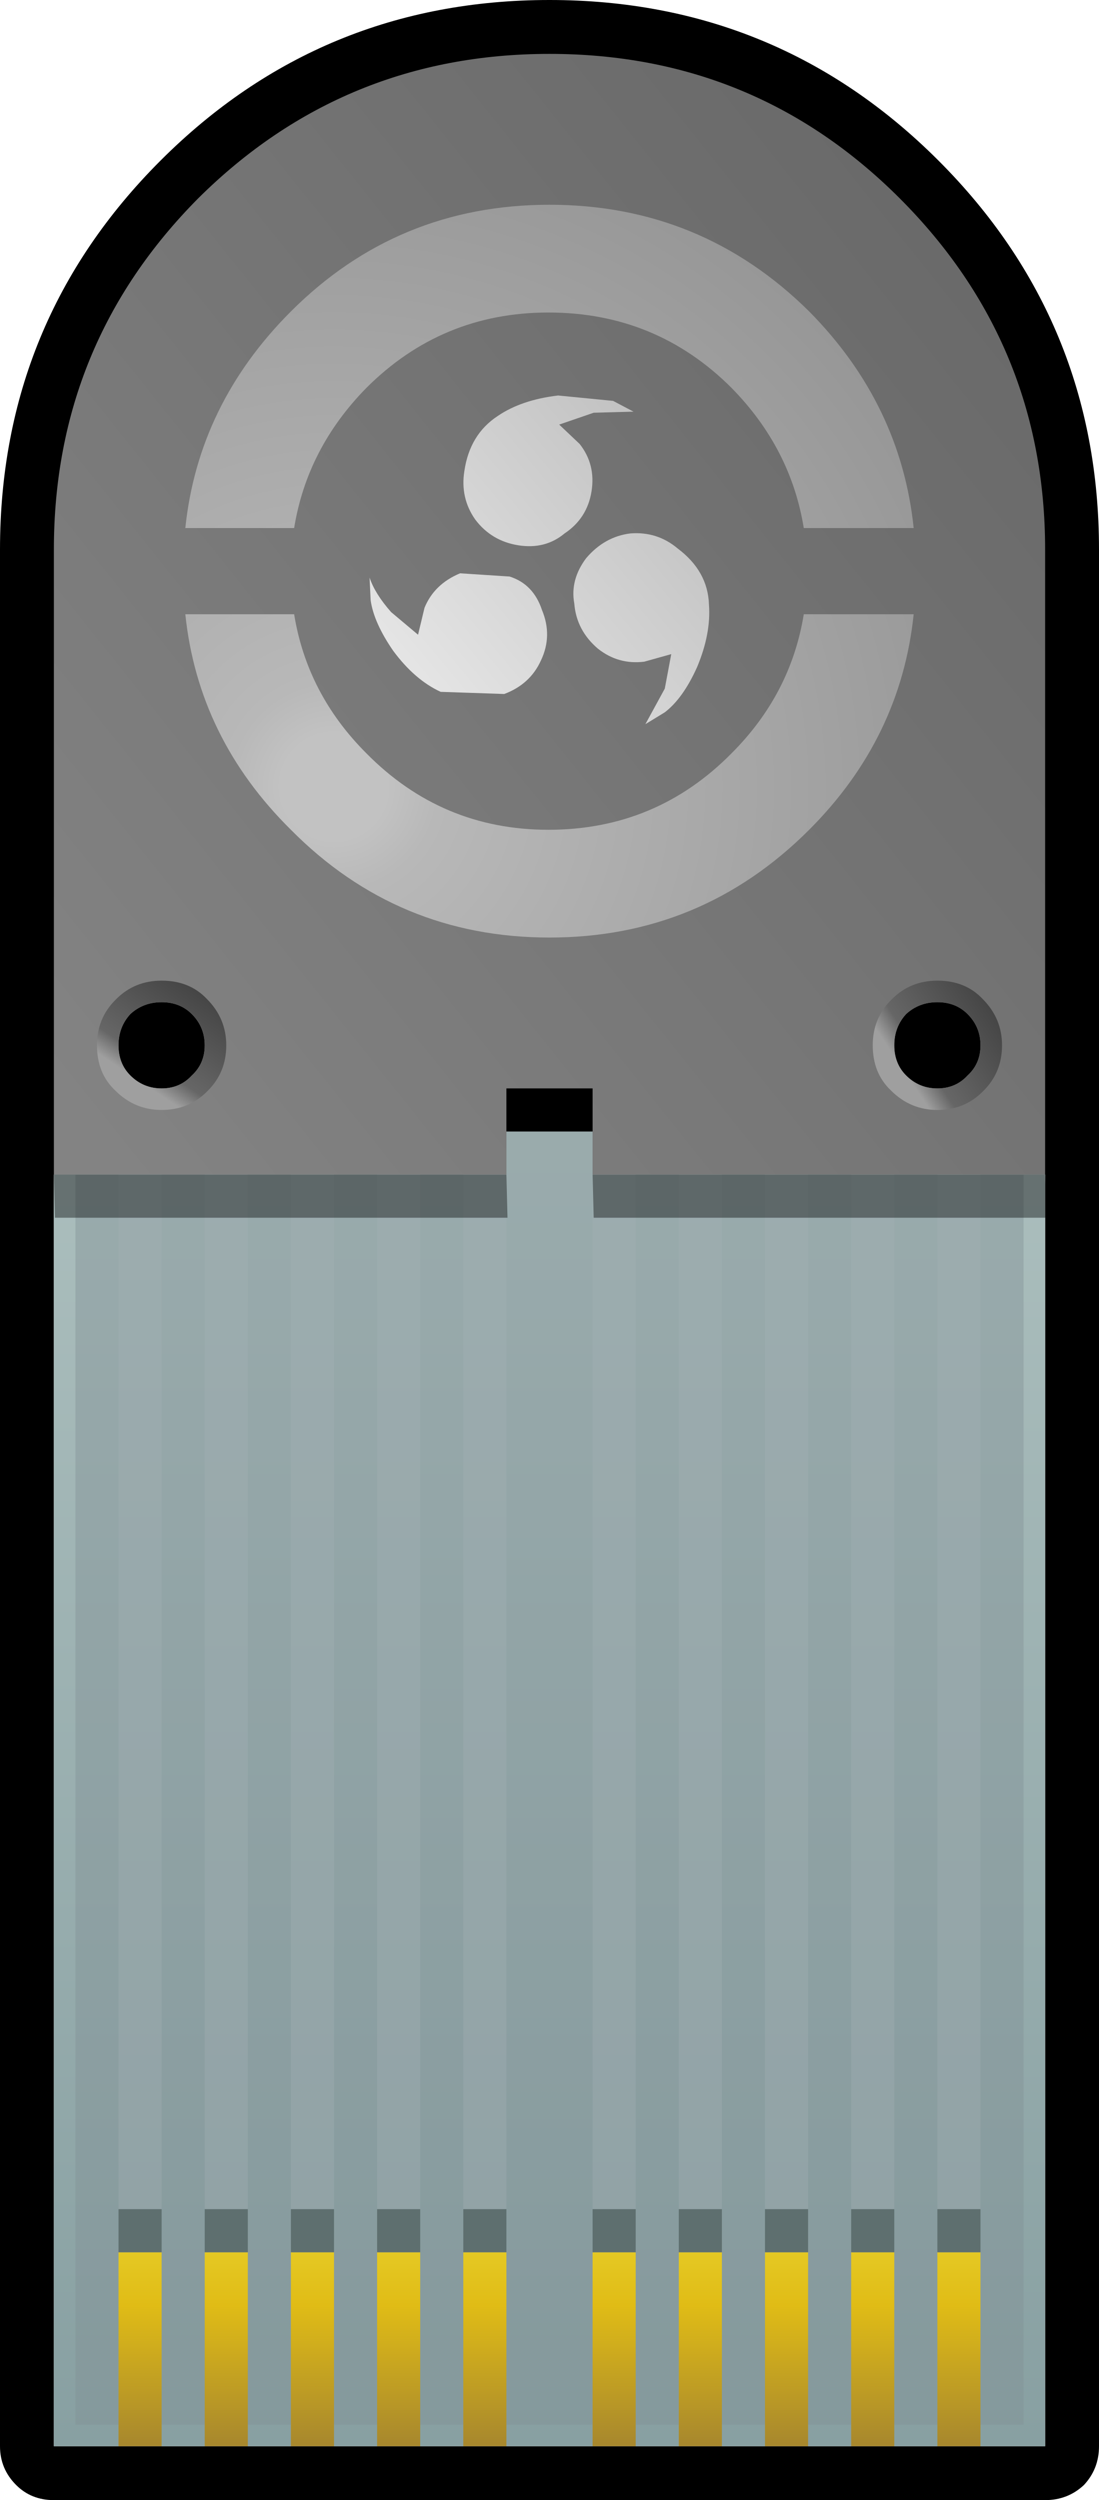 <?xml version="1.0" encoding="UTF-8" standalone="no"?>
<svg xmlns:xlink="http://www.w3.org/1999/xlink" height="116.0px" width="51.0px" xmlns="http://www.w3.org/2000/svg">
  <g transform="matrix(1.0, 0.0, 0.0, 1.0, 25.5, 58.5)">
    <path d="M18.05 -51.05 Q25.5 -43.6 25.5 -33.0 L25.5 55.0 Q25.5 56.05 24.8 56.8 24.05 57.5 23.0 57.5 L-23.0 57.5 Q-24.05 57.5 -24.75 56.8 -25.5 56.05 -25.5 55.0 L-25.5 -33.0 Q-25.5 -43.6 -18.05 -51.05 -10.6 -58.5 0.0 -58.5 10.6 -58.5 18.05 -51.05 M2.0 -4.0 L2.0 -6.0 -2.0 -6.0 -2.0 -4.0 -23.0 -4.0 -23.0 55.0 23.0 55.0 23.0 -4.0 2.0 -4.0" fill="#000000" fill-rule="evenodd" stroke="none"/>
    <path d="M23.0 -4.0 L2.0 -4.0 2.0 -6.0 -2.0 -6.0 -2.0 -4.0 -23.0 -4.0 -23.0 -33.0 Q-23.0 -42.55 -16.3 -49.3 -9.55 -56.0 0.0 -56.0 9.55 -56.0 16.25 -49.3 23.0 -42.55 23.0 -33.0 L23.0 -4.0" fill="url(#gradient0)" fill-rule="evenodd" stroke="none"/>
    <path d="M-23.0 -4.0 L-2.0 -4.0 -2.0 -6.0 2.0 -6.0 2.0 -4.0 23.0 -4.0 23.0 55.0 -23.0 55.0 -23.0 -4.0" fill="url(#gradient1)" fill-rule="evenodd" stroke="none"/>
    <path d="M2.0 -6.0 L-2.0 -6.0 -2.0 -8.0 2.0 -8.0 2.0 -6.0 M20.0 -10.0 Q20.0 -9.15 19.4 -8.6 18.85 -8.0 18.0 -8.0 17.15 -8.0 16.55 -8.6 16.0 -9.15 16.0 -10.0 16.0 -10.85 16.55 -11.45 17.15 -12.0 18.0 -12.0 18.85 -12.0 19.4 -11.45 20.0 -10.85 20.0 -10.0 M-16.0 -10.0 Q-16.0 -9.15 -16.6 -8.6 -17.15 -8.0 -18.0 -8.0 -18.85 -8.0 -19.45 -8.6 -20.0 -9.15 -20.0 -10.0 -20.0 -10.85 -19.45 -11.45 -18.85 -12.0 -18.0 -12.0 -17.15 -12.0 -16.6 -11.45 -16.0 -10.85 -16.0 -10.0" fill="#000000" fill-rule="evenodd" stroke="none"/>
    <path d="M20.0 -10.0 Q20.0 -10.85 19.4 -11.45 18.85 -12.0 18.0 -12.0 17.15 -12.0 16.55 -11.45 16.0 -10.85 16.0 -10.0 16.0 -9.15 16.55 -8.6 17.15 -8.0 18.0 -8.0 18.85 -8.0 19.4 -8.6 20.0 -9.15 20.0 -10.0 M15.9 -12.15 Q16.75 -13.0 18.0 -13.0 19.3 -13.0 20.1 -12.15 21.0 -11.25 21.0 -10.0 21.0 -8.75 20.15 -7.9 L20.1 -7.85 Q19.25 -7.0 18.0 -7.0 16.75 -7.0 15.85 -7.9 15.0 -8.7 15.0 -10.0 15.0 -11.25 15.85 -12.1 L15.9 -12.15" fill="url(#gradient2)" fill-rule="evenodd" stroke="none"/>
    <path d="M-16.0 -10.0 Q-16.0 -10.85 -16.6 -11.45 -17.15 -12.0 -18.0 -12.0 -18.85 -12.0 -19.45 -11.45 -20.0 -10.85 -20.0 -10.0 -20.0 -9.15 -19.45 -8.6 -18.85 -8.0 -18.0 -8.0 -17.15 -8.0 -16.6 -8.6 -16.0 -9.15 -16.0 -10.0 M-20.1 -12.15 Q-19.25 -13.0 -18.0 -13.0 -16.7 -13.0 -15.9 -12.15 -15.0 -11.25 -15.0 -10.0 -15.0 -8.75 -15.85 -7.9 L-15.9 -7.85 Q-16.75 -7.0 -18.0 -7.0 -19.25 -7.0 -20.15 -7.9 -21.0 -8.7 -21.0 -10.0 -21.0 -11.25 -20.15 -12.1 L-20.1 -12.15" fill="url(#gradient3)" fill-rule="evenodd" stroke="none"/>
    <path d="M11.8 -30.0 L16.9 -30.0 Q16.3 -24.25 12.05 -20.0 7.05 -15.0 0.0 -15.0 -7.05 -15.0 -12.0 -20.0 -16.3 -24.25 -16.9 -30.0 L-11.85 -30.0 Q-11.25 -26.3 -8.5 -23.55 -5.0 -20.0 -0.05 -20.0 4.95 -20.0 8.45 -23.55 11.2 -26.3 11.8 -30.0 M12.05 -44.05 Q16.3 -39.75 16.9 -34.0 L11.8 -34.0 Q11.2 -37.7 8.45 -40.5 4.95 -44.0 -0.05 -44.0 -5.0 -44.0 -8.5 -40.5 -11.25 -37.7 -11.85 -34.0 L-16.9 -34.0 Q-16.3 -39.75 -12.0 -44.05 -7.05 -49.0 0.0 -49.0 7.05 -49.0 12.05 -44.05" fill="url(#gradient4)" fill-rule="evenodd" stroke="none"/>
    <path d="M3.9 -39.4 L2.05 -39.35 0.45 -38.8 1.4 -37.9 Q2.15 -36.95 1.95 -35.7 1.75 -34.45 0.7 -33.75 -0.2 -33.0 -1.45 -33.2 -2.7 -33.4 -3.45 -34.4 -4.15 -35.4 -3.95 -36.65 -3.7 -38.35 -2.4 -39.2 -1.3 -39.95 0.4 -40.15 L2.95 -39.9 3.9 -39.4 M-4.15 -31.9 L-1.85 -31.75 Q-0.75 -31.4 -0.35 -30.2 0.15 -29.0 -0.4 -27.85 -0.9 -26.75 -2.1 -26.3 L-5.05 -26.4 Q-6.25 -26.95 -7.25 -28.3 -8.15 -29.6 -8.3 -30.65 L-8.35 -31.7 Q-8.1 -30.95 -7.35 -30.1 L-6.1 -29.05 -5.8 -30.3 Q-5.35 -31.4 -4.15 -31.9 M1.7 -32.6 Q2.55 -33.6 3.75 -33.75 5.0 -33.85 5.95 -33.05 7.35 -32.0 7.4 -30.45 7.5 -29.1 6.85 -27.55 6.2 -26.1 5.35 -25.45 L4.45 -24.9 5.35 -26.55 5.65 -28.15 4.4 -27.8 Q3.2 -27.65 2.25 -28.4 1.25 -29.25 1.15 -30.5 0.95 -31.6 1.7 -32.6" fill="url(#gradient5)" fill-rule="evenodd" stroke="none"/>
    <path d="M20.0 -4.0 L20.0 44.0 18.0 44.0 18.0 -4.0 20.0 -4.0 M16.0 -4.0 L16.0 44.0 14.0 44.0 14.0 -4.0 16.0 -4.0 M12.0 -4.0 L12.0 44.0 10.0 44.0 10.0 -4.0 12.0 -4.0 M8.0 -4.0 L8.0 44.0 6.0 44.0 6.0 -4.0 8.0 -4.0 M4.0 -4.0 L4.0 44.0 2.0 44.0 2.0 -4.0 4.0 -4.0 M-18.0 -4.0 L-18.0 44.0 -20.0 44.0 -20.0 -4.0 -18.0 -4.0 M-14.0 -4.0 L-14.0 44.0 -16.0 44.0 -16.0 -4.0 -14.0 -4.0 M-10.0 -4.0 L-10.0 44.0 -12.0 44.0 -12.0 -4.0 -10.0 -4.0 M-6.0 -4.0 L-6.0 44.0 -8.0 44.0 -8.0 -4.0 -6.0 -4.0 M-2.0 -4.0 L-2.0 44.0 -4.0 44.0 -4.0 -4.0 -2.0 -4.0" fill="#bbc7ca" fill-opacity="0.341" fill-rule="evenodd" stroke="none"/>
    <path d="M22.0 -4.0 L22.0 54.0 -22.0 54.0 -22.0 -4.0 -2.0 -4.0 -2.0 -6.0 2.0 -6.0 2.0 -4.0 22.0 -4.0" fill="#818f94" fill-opacity="0.4" fill-rule="evenodd" stroke="none"/>
    <path d="M10.0 46.0 L12.0 46.0 12.0 55.0 10.0 55.0 10.0 46.0" fill="url(#gradient6)" fill-rule="evenodd" stroke="none"/>
    <path d="M-20.0 46.0 L-18.0 46.0 -18.0 55.0 -20.0 55.0 -20.0 46.0" fill="url(#gradient7)" fill-rule="evenodd" stroke="none"/>
    <path d="M-8.0 46.0 L-6.0 46.0 -6.0 55.0 -8.0 55.0 -8.0 46.0" fill="url(#gradient8)" fill-rule="evenodd" stroke="none"/>
    <path d="M-16.0 46.0 L-14.0 46.0 -14.0 55.0 -16.0 55.0 -16.0 46.0" fill="url(#gradient9)" fill-rule="evenodd" stroke="none"/>
    <path d="M-12.0 46.0 L-10.0 46.0 -10.0 55.0 -12.0 55.0 -12.0 46.0" fill="url(#gradient10)" fill-rule="evenodd" stroke="none"/>
    <path d="M-4.0 46.0 L-2.0 46.0 -2.0 55.0 -4.0 55.0 -4.0 46.0" fill="url(#gradient11)" fill-rule="evenodd" stroke="none"/>
    <path d="M6.0 46.0 L8.0 46.0 8.0 55.0 6.0 55.0 6.0 46.0" fill="url(#gradient12)" fill-rule="evenodd" stroke="none"/>
    <path d="M2.0 46.0 L4.0 46.0 4.0 55.0 2.0 55.0 2.0 46.0" fill="url(#gradient13)" fill-rule="evenodd" stroke="none"/>
    <path d="M18.0 46.0 L20.0 46.0 20.0 55.0 18.0 55.0 18.0 46.0" fill="url(#gradient14)" fill-rule="evenodd" stroke="none"/>
    <path d="M14.0 46.0 L16.0 46.0 16.0 55.0 14.0 55.0 14.0 46.0" fill="url(#gradient15)" fill-rule="evenodd" stroke="none"/>
    <path d="M2.0 46.0 L2.0 44.0 4.0 44.0 4.0 46.0 2.0 46.0 M10.0 46.0 L10.0 44.0 12.0 44.0 12.0 46.0 10.0 46.0 M6.0 46.0 L6.0 44.0 8.0 44.0 8.0 46.0 6.0 46.0 M14.0 46.0 L14.0 44.0 16.0 44.0 16.0 46.0 14.0 46.0 M18.0 46.0 L18.0 44.0 20.0 44.0 20.0 46.0 18.0 46.0 M-20.0 46.0 L-20.0 44.0 -18.0 44.0 -18.0 46.0 -20.0 46.0 M-16.0 46.0 L-16.0 44.0 -14.0 44.0 -14.0 46.0 -16.0 46.0 M-12.0 46.0 L-12.0 44.0 -10.0 44.0 -10.0 46.0 -12.0 46.0 M-8.0 46.0 L-8.0 44.0 -6.0 44.0 -6.0 46.0 -8.0 46.0 M-4.0 46.0 L-4.0 44.0 -2.0 44.0 -2.0 46.0 -4.0 46.0" fill="#5e6f6f" fill-rule="evenodd" stroke="none"/>
    <path d="M-22.95 -2.0 L-23.0 -4.0 -2.0 -4.0 -1.95 -2.0 -22.95 -2.0 M23.05 -2.0 L2.05 -2.0 2.0 -4.0 23.0 -4.0 23.05 -2.0" fill="#000000" fill-opacity="0.4" fill-rule="evenodd" stroke="none"/>
  </g>
  <defs>
    <linearGradient gradientTransform="matrix(0.027, -0.022, 0.02, 0.025, -5.75, -31.2)" gradientUnits="userSpaceOnUse" id="gradient0" spreadMethod="pad" x1="-819.2" x2="819.2">
      <stop offset="0.008" stop-color="#838383"/>
      <stop offset="1.0" stop-color="#6a6a6a"/>
    </linearGradient>
    <linearGradient gradientTransform="matrix(0.0, -0.037, 0.037, 0.0, 0.0, 24.5)" gradientUnits="userSpaceOnUse" id="gradient1" spreadMethod="pad" x1="-819.2" x2="819.2">
      <stop offset="0.0" stop-color="#88a0a2"/>
      <stop offset="0.988" stop-color="#abbebd"/>
    </linearGradient>
    <linearGradient gradientTransform="matrix(-0.003, 0.002, -0.002, -0.003, 18.0, -10.0)" gradientUnits="userSpaceOnUse" id="gradient2" spreadMethod="pad" x1="-819.2" x2="819.2">
      <stop offset="0.0" stop-color="#464646"/>
      <stop offset="0.655" stop-color="#666666"/>
      <stop offset="0.831" stop-color="#9f9f9f"/>
    </linearGradient>
    <linearGradient gradientTransform="matrix(-0.002, 0.003, -0.003, -0.002, -18.0, -10.0)" gradientUnits="userSpaceOnUse" id="gradient3" spreadMethod="pad" x1="-819.2" x2="819.2">
      <stop offset="0.0" stop-color="#464646"/>
      <stop offset="0.655" stop-color="#666666"/>
      <stop offset="0.831" stop-color="#9f9f9f"/>
    </linearGradient>
    <radialGradient cx="0" cy="0" gradientTransform="matrix(0.04, 0.0, 0.0, 0.04, -10.0, -22.0)" gradientUnits="userSpaceOnUse" id="gradient4" r="819.2" spreadMethod="pad">
      <stop offset="0.075" stop-color="#c2c2c2"/>
      <stop offset="0.149" stop-color="#b8b8b8"/>
      <stop offset="1.0" stop-color="#959595"/>
    </radialGradient>
    <linearGradient gradientTransform="matrix(0.008, -0.006, 0.005, 0.006, 12.45, -16.45)" gradientUnits="userSpaceOnUse" id="gradient5" spreadMethod="pad" x1="-819.2" x2="819.2">
      <stop offset="0.0" stop-color="#e6e6e6"/>
      <stop offset="1.0" stop-color="#c2c2c2"/>
    </linearGradient>
    <linearGradient gradientTransform="matrix(0.0, -0.009, 0.009, 0.0, 12.0, 47.5)" gradientUnits="userSpaceOnUse" id="gradient6" spreadMethod="pad" x1="-819.2" x2="819.2">
      <stop offset="0.0" stop-color="#a8882d"/>
      <stop offset="0.435" stop-color="#e0bc16"/>
      <stop offset="0.827" stop-color="#ebd936"/>
      <stop offset="1.0" stop-color="#ebd936"/>
    </linearGradient>
    <linearGradient gradientTransform="matrix(0.0, -0.009, 0.009, 0.0, -18.0, 47.5)" gradientUnits="userSpaceOnUse" id="gradient7" spreadMethod="pad" x1="-819.2" x2="819.2">
      <stop offset="0.0" stop-color="#a8882d"/>
      <stop offset="0.435" stop-color="#e0bc16"/>
      <stop offset="0.827" stop-color="#ebd936"/>
      <stop offset="1.0" stop-color="#ebd936"/>
    </linearGradient>
    <linearGradient gradientTransform="matrix(0.0, -0.009, 0.009, 0.0, -6.0, 47.5)" gradientUnits="userSpaceOnUse" id="gradient8" spreadMethod="pad" x1="-819.2" x2="819.2">
      <stop offset="0.0" stop-color="#a8882d"/>
      <stop offset="0.435" stop-color="#e0bc16"/>
      <stop offset="0.827" stop-color="#ebd936"/>
      <stop offset="1.0" stop-color="#ebd936"/>
    </linearGradient>
    <linearGradient gradientTransform="matrix(0.0, -0.009, 0.009, 0.0, -14.0, 47.5)" gradientUnits="userSpaceOnUse" id="gradient9" spreadMethod="pad" x1="-819.2" x2="819.2">
      <stop offset="0.0" stop-color="#a8882d"/>
      <stop offset="0.435" stop-color="#e0bc16"/>
      <stop offset="0.827" stop-color="#ebd936"/>
      <stop offset="1.0" stop-color="#ebd936"/>
    </linearGradient>
    <linearGradient gradientTransform="matrix(0.0, -0.009, 0.009, 0.0, -10.0, 47.5)" gradientUnits="userSpaceOnUse" id="gradient10" spreadMethod="pad" x1="-819.2" x2="819.2">
      <stop offset="0.0" stop-color="#a8882d"/>
      <stop offset="0.435" stop-color="#e0bc16"/>
      <stop offset="0.827" stop-color="#ebd936"/>
      <stop offset="1.0" stop-color="#ebd936"/>
    </linearGradient>
    <linearGradient gradientTransform="matrix(0.0, -0.009, 0.009, 0.0, -2.0, 47.5)" gradientUnits="userSpaceOnUse" id="gradient11" spreadMethod="pad" x1="-819.2" x2="819.2">
      <stop offset="0.0" stop-color="#a8882d"/>
      <stop offset="0.435" stop-color="#e0bc16"/>
      <stop offset="0.827" stop-color="#ebd936"/>
      <stop offset="1.0" stop-color="#ebd936"/>
    </linearGradient>
    <linearGradient gradientTransform="matrix(0.0, -0.009, 0.009, 0.0, 8.0, 47.5)" gradientUnits="userSpaceOnUse" id="gradient12" spreadMethod="pad" x1="-819.2" x2="819.2">
      <stop offset="0.0" stop-color="#a8882d"/>
      <stop offset="0.435" stop-color="#e0bc16"/>
      <stop offset="0.827" stop-color="#ebd936"/>
      <stop offset="1.0" stop-color="#ebd936"/>
    </linearGradient>
    <linearGradient gradientTransform="matrix(0.0, -0.009, 0.009, 0.0, 4.0, 47.5)" gradientUnits="userSpaceOnUse" id="gradient13" spreadMethod="pad" x1="-819.2" x2="819.2">
      <stop offset="0.0" stop-color="#a8882d"/>
      <stop offset="0.435" stop-color="#e0bc16"/>
      <stop offset="0.827" stop-color="#ebd936"/>
      <stop offset="1.0" stop-color="#ebd936"/>
    </linearGradient>
    <linearGradient gradientTransform="matrix(0.0, -0.009, 0.009, 0.0, 20.0, 47.5)" gradientUnits="userSpaceOnUse" id="gradient14" spreadMethod="pad" x1="-819.2" x2="819.2">
      <stop offset="0.0" stop-color="#a8882d"/>
      <stop offset="0.435" stop-color="#e0bc16"/>
      <stop offset="0.827" stop-color="#ebd936"/>
      <stop offset="1.0" stop-color="#ebd936"/>
    </linearGradient>
    <linearGradient gradientTransform="matrix(0.0, -0.009, 0.009, 0.0, 16.0, 47.5)" gradientUnits="userSpaceOnUse" id="gradient15" spreadMethod="pad" x1="-819.2" x2="819.2">
      <stop offset="0.0" stop-color="#a8882d"/>
      <stop offset="0.435" stop-color="#e0bc16"/>
      <stop offset="0.827" stop-color="#ebd936"/>
      <stop offset="1.0" stop-color="#ebd936"/>
    </linearGradient>
  </defs>
</svg>
